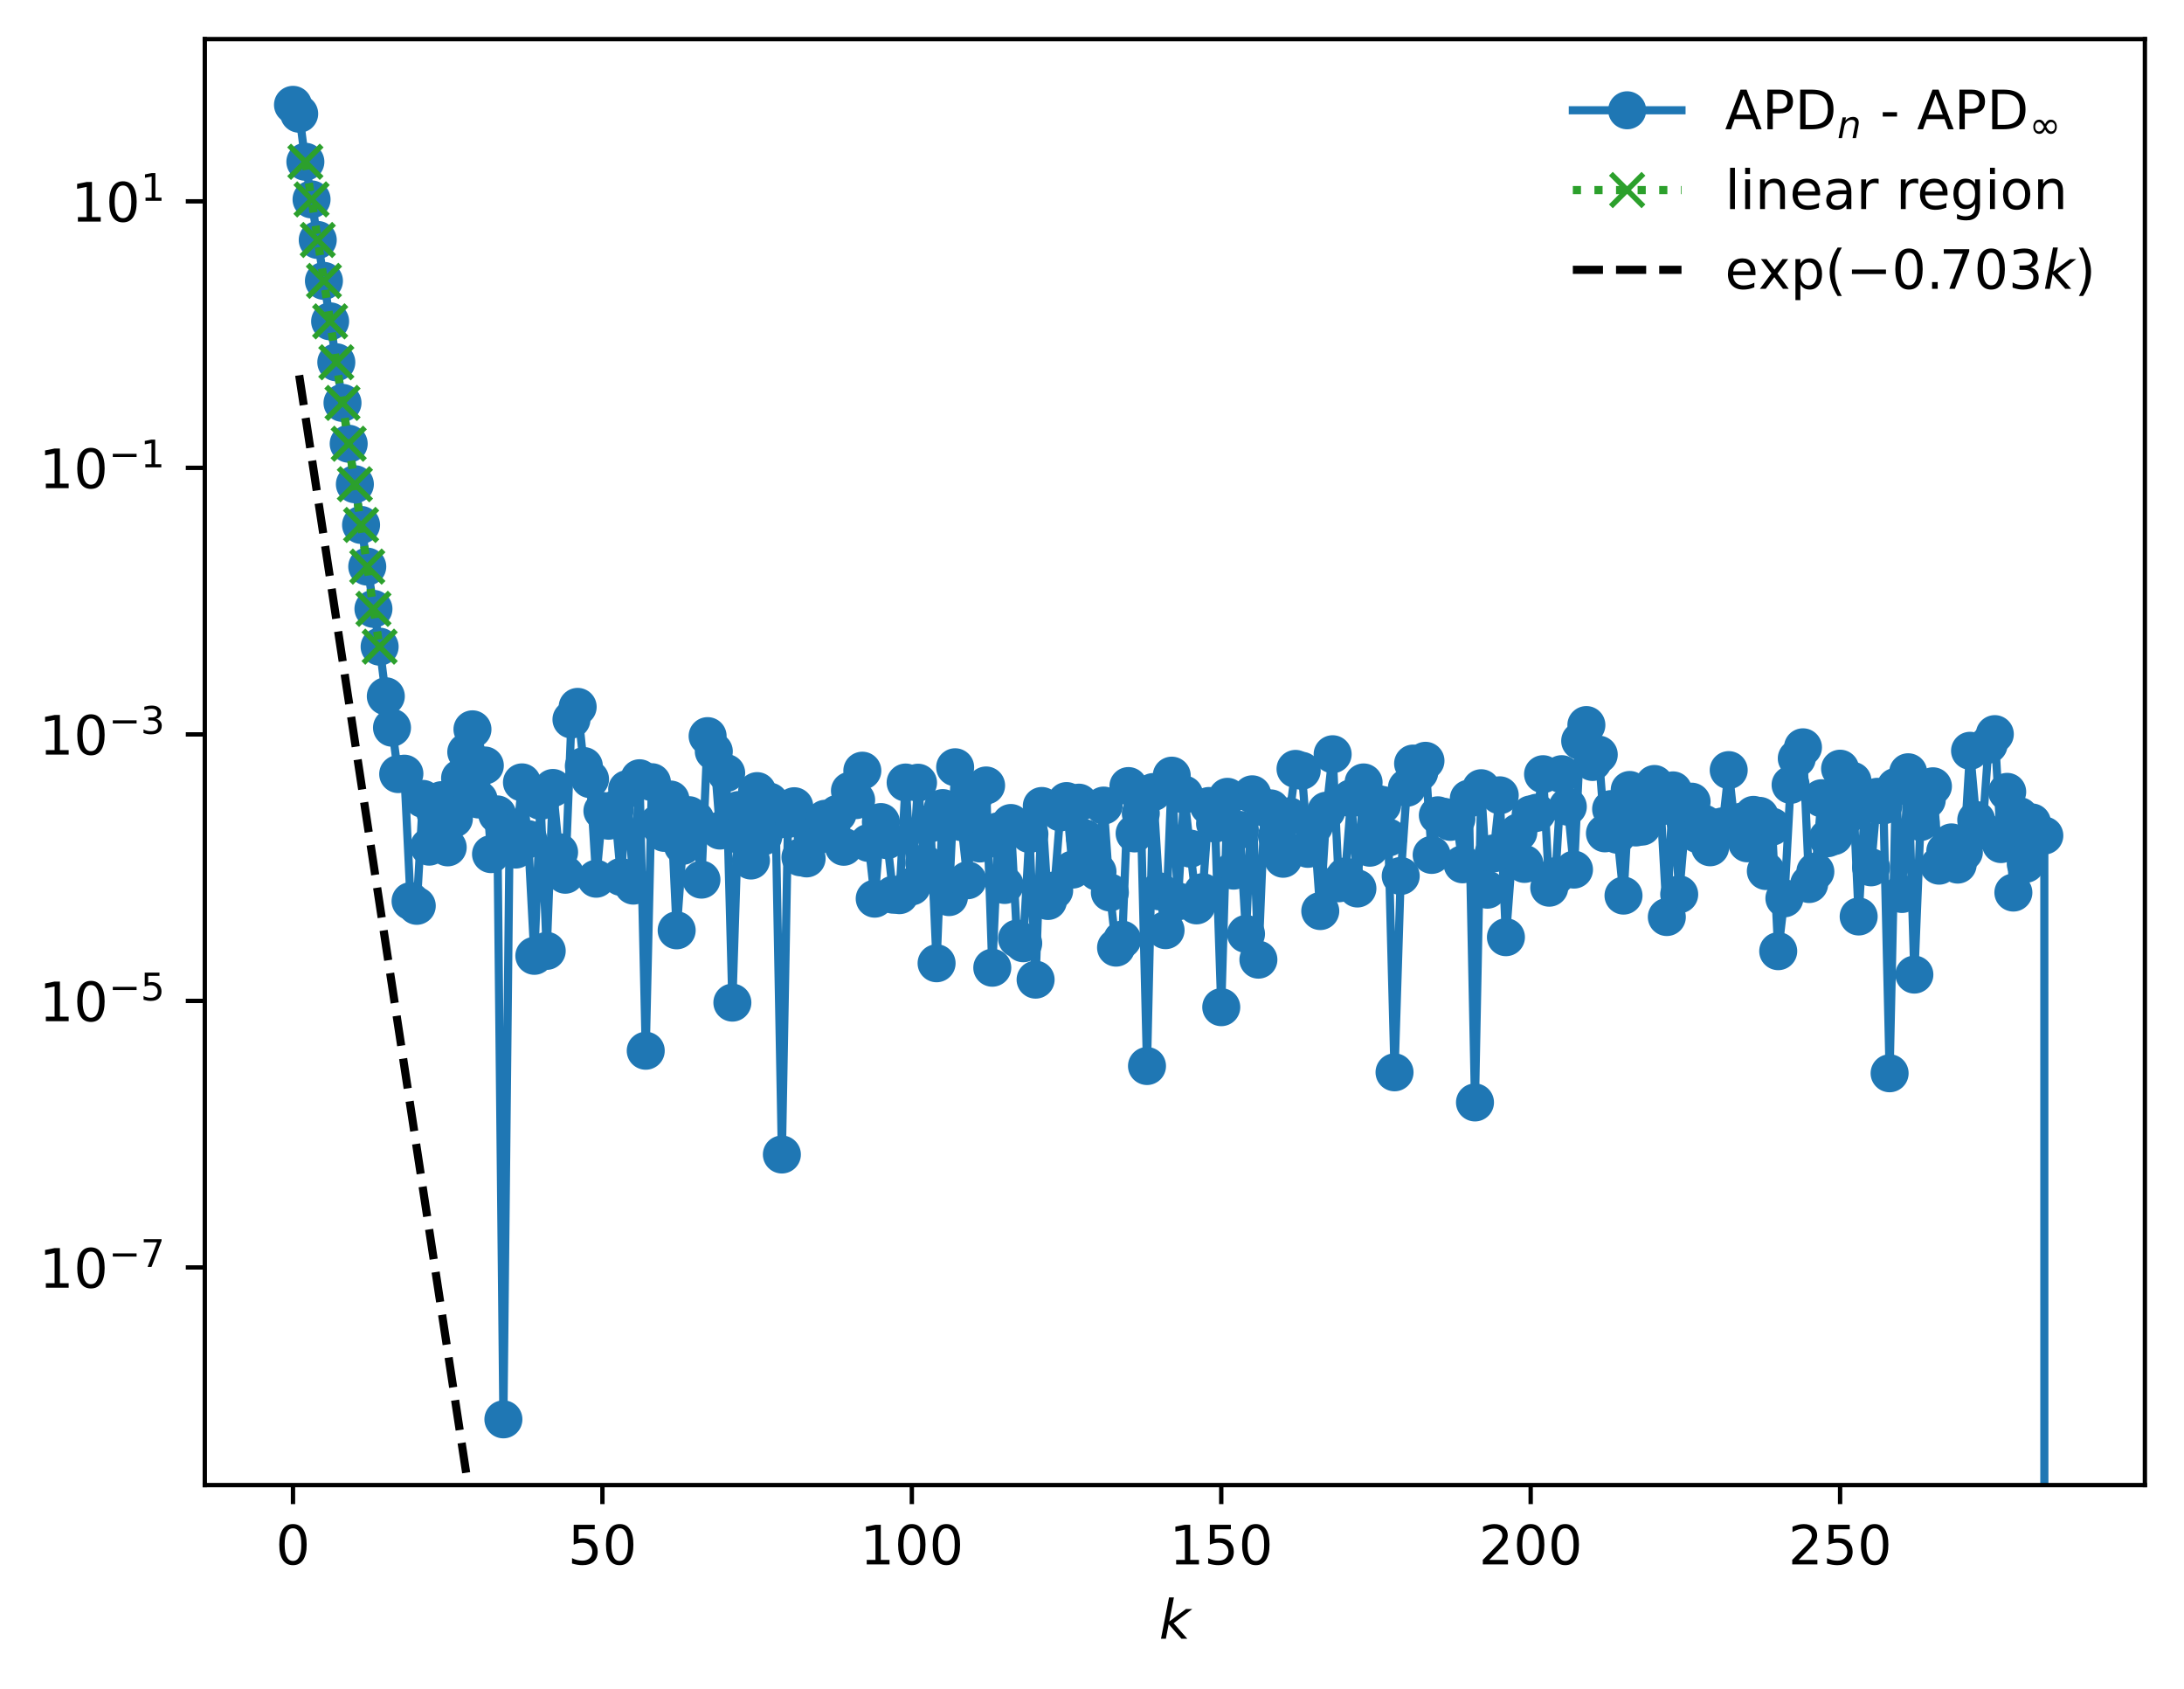 <?xml version="1.0" encoding="utf-8" standalone="no"?>
<!DOCTYPE svg PUBLIC "-//W3C//DTD SVG 1.1//EN"
  "http://www.w3.org/Graphics/SVG/1.1/DTD/svg11.dtd">
<!-- Created with matplotlib (https://matplotlib.org/) -->
<svg height="310.868pt" version="1.1" viewBox="0 0 402.02 310.868" width="402.02pt" xmlns="http://www.w3.org/2000/svg" xmlns:xlink="http://www.w3.org/1999/xlink">
 <defs>
  <style type="text/css">
*{stroke-linecap:butt;stroke-linejoin:round;}
  </style>
 </defs>
 <g id="figure_1">
  <g id="patch_1">
   <path d="M 0 310.868 
L 402.02 310.868 
L 402.02 0 
L 0 0 
z
" style="fill:#ffffff;"/>
  </g>
  <g id="axes_1">
   <g id="patch_2">
    <path d="M 37.7 273.312 
L 394.82 273.312 
L 394.82 7.2 
L 37.7 7.2 
z
" style="fill:#ffffff;"/>
   </g>
   <g id="matplotlib.axis_1">
    <g id="xtick_1">
     <g id="line2d_1">
      <defs>
       <path d="M 0 0 
L 0 3.5 
" id="m1283dcc4f9" style="stroke:#000000;stroke-width:0.8;"/>
      </defs>
      <g>
       <use style="stroke:#000000;stroke-width:0.8;" x="53.933" xlink:href="#m1283dcc4f9" y="273.312"/>
      </g>
     </g>
     <g id="text_1">
      <!-- 0 -->
      <defs>
       <path d="M 31.781 66.406 
Q 24.172 66.406 20.328 58.906 
Q 16.5 51.422 16.5 36.375 
Q 16.5 21.391 20.328 13.891 
Q 24.172 6.391 31.781 6.391 
Q 39.453 6.391 43.281 13.891 
Q 47.125 21.391 47.125 36.375 
Q 47.125 51.422 43.281 58.906 
Q 39.453 66.406 31.781 66.406 
z
M 31.781 74.219 
Q 44.047 74.219 50.516 64.516 
Q 56.984 54.828 56.984 36.375 
Q 56.984 17.969 50.516 8.266 
Q 44.047 -1.422 31.781 -1.422 
Q 19.531 -1.422 13.062 8.266 
Q 6.594 17.969 6.594 36.375 
Q 6.594 54.828 13.062 64.516 
Q 19.531 74.219 31.781 74.219 
z
" id="DejaVuSans-48"/>
      </defs>
      <g transform="translate(50.751 287.91)scale(0.1 -0.1)">
       <use xlink:href="#DejaVuSans-48"/>
      </g>
     </g>
    </g>
    <g id="xtick_2">
     <g id="line2d_2">
      <g>
       <use style="stroke:#000000;stroke-width:0.8;" x="110.89" xlink:href="#m1283dcc4f9" y="273.312"/>
      </g>
     </g>
     <g id="text_2">
      <!-- 50 -->
      <defs>
       <path d="M 10.797 72.906 
L 49.516 72.906 
L 49.516 64.594 
L 19.828 64.594 
L 19.828 46.734 
Q 21.969 47.469 24.109 47.828 
Q 26.266 48.188 28.422 48.188 
Q 40.625 48.188 47.75 41.5 
Q 54.891 34.812 54.891 23.391 
Q 54.891 11.625 47.562 5.094 
Q 40.234 -1.422 26.906 -1.422 
Q 22.312 -1.422 17.547 -0.641 
Q 12.797 0.141 7.719 1.703 
L 7.719 11.625 
Q 12.109 9.234 16.797 8.062 
Q 21.484 6.891 26.703 6.891 
Q 35.156 6.891 40.078 11.328 
Q 45.016 15.766 45.016 23.391 
Q 45.016 31 40.078 35.438 
Q 35.156 39.891 26.703 39.891 
Q 22.75 39.891 18.812 39.016 
Q 14.891 38.141 10.797 36.281 
z
" id="DejaVuSans-53"/>
      </defs>
      <g transform="translate(104.527 287.91)scale(0.1 -0.1)">
       <use xlink:href="#DejaVuSans-53"/>
       <use x="63.623" xlink:href="#DejaVuSans-48"/>
      </g>
     </g>
    </g>
    <g id="xtick_3">
     <g id="line2d_3">
      <g>
       <use style="stroke:#000000;stroke-width:0.8;" x="167.847" xlink:href="#m1283dcc4f9" y="273.312"/>
      </g>
     </g>
     <g id="text_3">
      <!-- 100 -->
      <defs>
       <path d="M 12.406 8.297 
L 28.516 8.297 
L 28.516 63.922 
L 10.984 60.406 
L 10.984 69.391 
L 28.422 72.906 
L 38.281 72.906 
L 38.281 8.297 
L 54.391 8.297 
L 54.391 0 
L 12.406 0 
z
" id="DejaVuSans-49"/>
      </defs>
      <g transform="translate(158.303 287.91)scale(0.1 -0.1)">
       <use xlink:href="#DejaVuSans-49"/>
       <use x="63.623" xlink:href="#DejaVuSans-48"/>
       <use x="127.246" xlink:href="#DejaVuSans-48"/>
      </g>
     </g>
    </g>
    <g id="xtick_4">
     <g id="line2d_4">
      <g>
       <use style="stroke:#000000;stroke-width:0.8;" x="224.804" xlink:href="#m1283dcc4f9" y="273.312"/>
      </g>
     </g>
     <g id="text_4">
      <!-- 150 -->
      <g transform="translate(215.26 287.91)scale(0.1 -0.1)">
       <use xlink:href="#DejaVuSans-49"/>
       <use x="63.623" xlink:href="#DejaVuSans-53"/>
       <use x="127.246" xlink:href="#DejaVuSans-48"/>
      </g>
     </g>
    </g>
    <g id="xtick_5">
     <g id="line2d_5">
      <g>
       <use style="stroke:#000000;stroke-width:0.8;" x="281.76" xlink:href="#m1283dcc4f9" y="273.312"/>
      </g>
     </g>
     <g id="text_5">
      <!-- 200 -->
      <defs>
       <path d="M 19.188 8.297 
L 53.609 8.297 
L 53.609 0 
L 7.328 0 
L 7.328 8.297 
Q 12.938 14.109 22.625 23.891 
Q 32.328 33.688 34.812 36.531 
Q 39.547 41.844 41.422 45.531 
Q 43.312 49.219 43.312 52.781 
Q 43.312 58.594 39.234 62.25 
Q 35.156 65.922 28.609 65.922 
Q 23.969 65.922 18.812 64.312 
Q 13.672 62.703 7.812 59.422 
L 7.812 69.391 
Q 13.766 71.781 18.938 73 
Q 24.125 74.219 28.422 74.219 
Q 39.75 74.219 46.484 68.547 
Q 53.219 62.891 53.219 53.422 
Q 53.219 48.922 51.531 44.891 
Q 49.859 40.875 45.406 35.406 
Q 44.188 33.984 37.641 27.219 
Q 31.109 20.453 19.188 8.297 
z
" id="DejaVuSans-50"/>
      </defs>
      <g transform="translate(272.217 287.91)scale(0.1 -0.1)">
       <use xlink:href="#DejaVuSans-50"/>
       <use x="63.623" xlink:href="#DejaVuSans-48"/>
       <use x="127.246" xlink:href="#DejaVuSans-48"/>
      </g>
     </g>
    </g>
    <g id="xtick_6">
     <g id="line2d_6">
      <g>
       <use style="stroke:#000000;stroke-width:0.8;" x="338.717" xlink:href="#m1283dcc4f9" y="273.312"/>
      </g>
     </g>
     <g id="text_6">
      <!-- 250 -->
      <g transform="translate(329.174 287.91)scale(0.1 -0.1)">
       <use xlink:href="#DejaVuSans-50"/>
       <use x="63.623" xlink:href="#DejaVuSans-53"/>
       <use x="127.246" xlink:href="#DejaVuSans-48"/>
      </g>
     </g>
    </g>
    <g id="text_7">
     <!-- $ k $ -->
     <defs>
      <path d="M 18.312 75.984 
L 27.297 75.984 
L 18.703 31.688 
L 49.516 54.688 
L 61.188 54.688 
L 26.812 28.516 
L 51.906 0 
L 41.016 0 
L 17.672 26.703 
L 12.5 0 
L 3.516 0 
z
" id="DejaVuSans-Oblique-107"/>
     </defs>
     <g transform="translate(213.36 301.589)scale(0.1 -0.1)">
      <use transform="translate(0 0.016)" xlink:href="#DejaVuSans-Oblique-107"/>
     </g>
    </g>
   </g>
   <g id="matplotlib.axis_2">
    <g id="ytick_1">
     <g id="line2d_7">
      <defs>
       <path d="M 0 0 
L -3.5 0 
" id="m097392af34" style="stroke:#000000;stroke-width:0.8;"/>
      </defs>
      <g>
       <use style="stroke:#000000;stroke-width:0.8;" x="37.7" xlink:href="#m097392af34" y="233.258"/>
      </g>
     </g>
     <g id="text_8">
      <!-- $\mathdefault{10^{-7}}$ -->
      <defs>
       <path d="M 10.594 35.5 
L 73.188 35.5 
L 73.188 27.203 
L 10.594 27.203 
z
" id="DejaVuSans-8722"/>
       <path d="M 8.203 72.906 
L 55.078 72.906 
L 55.078 68.703 
L 28.609 0 
L 18.312 0 
L 43.219 64.594 
L 8.203 64.594 
z
" id="DejaVuSans-55"/>
      </defs>
      <g transform="translate(7.2 237.057)scale(0.1 -0.1)">
       <use transform="translate(0 0.684)" xlink:href="#DejaVuSans-49"/>
       <use transform="translate(63.623 0.684)" xlink:href="#DejaVuSans-48"/>
       <use transform="translate(128.203 38.966)scale(0.7)" xlink:href="#DejaVuSans-8722"/>
       <use transform="translate(186.855 38.966)scale(0.7)" xlink:href="#DejaVuSans-55"/>
      </g>
     </g>
    </g>
    <g id="ytick_2">
     <g id="line2d_8">
      <g>
       <use style="stroke:#000000;stroke-width:0.8;" x="37.7" xlink:href="#m097392af34" y="184.207"/>
      </g>
     </g>
     <g id="text_9">
      <!-- $\mathdefault{10^{-5}}$ -->
      <g transform="translate(7.2 188.006)scale(0.1 -0.1)">
       <use transform="translate(0 0.684)" xlink:href="#DejaVuSans-49"/>
       <use transform="translate(63.623 0.684)" xlink:href="#DejaVuSans-48"/>
       <use transform="translate(128.203 38.966)scale(0.7)" xlink:href="#DejaVuSans-8722"/>
       <use transform="translate(186.855 38.966)scale(0.7)" xlink:href="#DejaVuSans-53"/>
      </g>
     </g>
    </g>
    <g id="ytick_3">
     <g id="line2d_9">
      <g>
       <use style="stroke:#000000;stroke-width:0.8;" x="37.7" xlink:href="#m097392af34" y="135.156"/>
      </g>
     </g>
     <g id="text_10">
      <!-- $\mathdefault{10^{-3}}$ -->
      <defs>
       <path d="M 40.578 39.312 
Q 47.656 37.797 51.625 33 
Q 55.609 28.219 55.609 21.188 
Q 55.609 10.406 48.188 4.484 
Q 40.766 -1.422 27.094 -1.422 
Q 22.516 -1.422 17.656 -0.516 
Q 12.797 0.391 7.625 2.203 
L 7.625 11.719 
Q 11.719 9.328 16.594 8.109 
Q 21.484 6.891 26.812 6.891 
Q 36.078 6.891 40.938 10.547 
Q 45.797 14.203 45.797 21.188 
Q 45.797 27.641 41.281 31.266 
Q 36.766 34.906 28.719 34.906 
L 20.219 34.906 
L 20.219 43.016 
L 29.109 43.016 
Q 36.375 43.016 40.234 45.922 
Q 44.094 48.828 44.094 54.297 
Q 44.094 59.906 40.109 62.906 
Q 36.141 65.922 28.719 65.922 
Q 24.656 65.922 20.016 65.031 
Q 15.375 64.156 9.812 62.312 
L 9.812 71.094 
Q 15.438 72.656 20.344 73.438 
Q 25.25 74.219 29.594 74.219 
Q 40.828 74.219 47.359 69.109 
Q 53.906 64.016 53.906 55.328 
Q 53.906 49.266 50.438 45.094 
Q 46.969 40.922 40.578 39.312 
z
" id="DejaVuSans-51"/>
      </defs>
      <g transform="translate(7.2 138.955)scale(0.1 -0.1)">
       <use transform="translate(0 0.766)" xlink:href="#DejaVuSans-49"/>
       <use transform="translate(63.623 0.766)" xlink:href="#DejaVuSans-48"/>
       <use transform="translate(128.203 39.047)scale(0.7)" xlink:href="#DejaVuSans-8722"/>
       <use transform="translate(186.855 39.047)scale(0.7)" xlink:href="#DejaVuSans-51"/>
      </g>
     </g>
    </g>
    <g id="ytick_4">
     <g id="line2d_10">
      <g>
       <use style="stroke:#000000;stroke-width:0.8;" x="37.7" xlink:href="#m097392af34" y="86.105"/>
      </g>
     </g>
     <g id="text_11">
      <!-- $\mathdefault{10^{-1}}$ -->
      <g transform="translate(7.2 89.905)scale(0.1 -0.1)">
       <use transform="translate(0 0.684)" xlink:href="#DejaVuSans-49"/>
       <use transform="translate(63.623 0.684)" xlink:href="#DejaVuSans-48"/>
       <use transform="translate(128.203 38.966)scale(0.7)" xlink:href="#DejaVuSans-8722"/>
       <use transform="translate(186.855 38.966)scale(0.7)" xlink:href="#DejaVuSans-49"/>
      </g>
     </g>
    </g>
    <g id="ytick_5">
     <g id="line2d_11">
      <g>
       <use style="stroke:#000000;stroke-width:0.8;" x="37.7" xlink:href="#m097392af34" y="37.054"/>
      </g>
     </g>
     <g id="text_12">
      <!-- $\mathdefault{10^{1}}$ -->
      <g transform="translate(13.1 40.854)scale(0.1 -0.1)">
       <use transform="translate(0 0.684)" xlink:href="#DejaVuSans-49"/>
       <use transform="translate(63.623 0.684)" xlink:href="#DejaVuSans-48"/>
       <use transform="translate(128.203 38.966)scale(0.7)" xlink:href="#DejaVuSans-49"/>
      </g>
     </g>
    </g>
   </g>
   <g id="line2d_12">
    <path clip-path="url(#p637edfa885)" d="M 53.933 19.296 
L 55.072 20.935 
L 56.211 29.774 
L 58.489 44.165 
L 69.881 119.013 
L 71.02 128.142 
L 72.159 133.925 
L 73.298 142.462 
L 74.437 142.388 
L 75.576 165.845 
L 76.716 166.708 
L 77.855 147.03 
L 78.994 155.817 
L 80.133 149.551 
L 81.272 147.259 
L 82.411 155.948 
L 83.55 150.659 
L 84.689 143.218 
L 85.829 138.403 
L 86.968 134.225 
L 88.107 147.136 
L 89.246 140.882 
L 90.385 157.191 
L 91.524 149.882 
L 92.663 261.216 
L 93.803 153.364 
L 94.942 156.351 
L 96.081 143.987 
L 97.22 154.433 
L 98.359 175.909 
L 99.498 147.396 
L 100.637 174.999 
L 101.777 145.015 
L 102.916 156.848 
L 104.055 160.986 
L 105.194 132.414 
L 106.333 130.094 
L 107.472 140.982 
L 108.611 143.391 
L 109.751 161.718 
L 110.89 149.242 
L 112.029 151.045 
L 113.168 148.979 
L 114.307 161.385 
L 115.446 145.232 
L 116.585 162.988 
L 117.724 143.229 
L 118.864 193.377 
L 120.003 143.956 
L 121.142 151.565 
L 122.281 153.279 
L 123.42 147.142 
L 124.559 171.218 
L 125.698 155.662 
L 126.838 150.025 
L 127.977 150.795 
L 129.116 161.886 
L 130.255 135.475 
L 131.394 138.284 
L 132.533 152.855 
L 133.672 142.27 
L 134.812 184.522 
L 135.951 149.078 
L 137.09 154.237 
L 138.229 158.369 
L 139.368 145.594 
L 140.507 153.92 
L 141.646 147.528 
L 142.786 151.016 
L 143.925 212.473 
L 145.064 150.72 
L 146.203 148.378 
L 147.342 157.78 
L 148.481 157.981 
L 149.62 154.312 
L 150.76 153.372 
L 151.899 150.685 
L 153.038 153.04 
L 154.177 149.771 
L 155.316 155.839 
L 156.455 145.53 
L 157.594 147.243 
L 158.733 141.838 
L 159.873 155.133 
L 161.012 165.389 
L 162.151 151.29 
L 163.29 154.628 
L 164.429 164.66 
L 165.568 164.745 
L 166.707 144.016 
L 167.847 163.128 
L 168.986 144.052 
L 170.125 158.887 
L 171.264 151.538 
L 172.403 177.278 
L 173.542 148.718 
L 174.681 165.103 
L 175.821 141.206 
L 178.099 162.004 
L 179.238 146.597 
L 180.377 155.231 
L 181.516 144.558 
L 182.655 178.1 
L 183.795 152.977 
L 184.934 162.869 
L 186.073 151.465 
L 187.212 172.736 
L 188.351 173.592 
L 189.49 153.494 
L 190.629 180.292 
L 191.769 148.334 
L 192.908 165.815 
L 194.047 163.893 
L 195.186 149.511 
L 196.325 147.426 
L 197.464 160.034 
L 198.603 147.722 
L 199.742 154.28 
L 200.882 155.969 
L 202.021 160.444 
L 203.16 148.258 
L 204.299 164.25 
L 205.438 174.4 
L 206.577 172.926 
L 207.716 144.666 
L 208.856 153.384 
L 209.995 149.683 
L 211.134 196.191 
L 212.273 145.773 
L 213.412 164.046 
L 214.551 171.187 
L 215.69 142.752 
L 216.83 165.886 
L 217.969 146.221 
L 220.247 166.625 
L 221.386 164.191 
L 222.525 148.337 
L 223.664 151.575 
L 224.804 185.361 
L 225.943 146.647 
L 227.082 160.23 
L 228.221 152.733 
L 229.36 171.881 
L 230.499 146.185 
L 231.638 176.614 
L 232.778 148.642 
L 233.917 148.775 
L 235.056 153.841 
L 236.195 158.045 
L 237.334 150.232 
L 238.473 141.507 
L 239.612 141.852 
L 240.751 156.219 
L 241.891 151.986 
L 243.03 167.671 
L 244.169 149.195 
L 245.308 138.809 
L 246.447 162.557 
L 247.586 161.313 
L 248.725 146.91 
L 249.865 163.518 
L 251.004 144 
L 252.143 156.011 
L 253.282 147.859 
L 254.421 148.14 
L 255.56 154.138 
L 256.699 197.348 
L 257.839 161.214 
L 258.978 144.977 
L 260.117 140.528 
L 261.256 142.139 
L 262.395 140.018 
L 263.534 157.337 
L 264.673 150.049 
L 265.813 150.326 
L 266.952 151.252 
L 268.091 150.707 
L 269.23 159.068 
L 270.369 146.989 
L 271.508 202.891 
L 272.647 145.064 
L 273.787 163.739 
L 274.926 157.06 
L 276.065 146.369 
L 277.204 172.482 
L 278.343 157.404 
L 279.482 153.197 
L 280.621 158.994 
L 281.76 149.88 
L 282.9 149.574 
L 284.039 142.484 
L 285.178 163.373 
L 286.317 161.26 
L 287.456 142.479 
L 288.595 148.461 
L 289.734 160.038 
L 290.874 136.362 
L 292.013 133.441 
L 293.152 140.232 
L 294.291 138.88 
L 295.43 153.366 
L 296.569 148.907 
L 297.708 153.627 
L 298.848 164.826 
L 299.987 145.387 
L 301.126 152.285 
L 302.265 152.125 
L 303.404 146.34 
L 304.543 144.285 
L 305.682 148.447 
L 306.822 168.772 
L 307.961 145.462 
L 309.1 164.595 
L 310.239 151.147 
L 311.378 147.536 
L 312.517 153.511 
L 313.656 151.592 
L 314.796 155.933 
L 315.935 152.327 
L 317.074 152.087 
L 318.213 141.732 
L 319.352 152.295 
L 320.491 151.24 
L 321.63 155.2 
L 322.769 149.969 
L 323.909 150.153 
L 325.048 160.303 
L 326.187 152.135 
L 327.326 175.054 
L 328.465 165.326 
L 329.604 144.446 
L 330.743 139.573 
L 331.883 137.534 
L 333.022 162.697 
L 334.161 160.414 
L 335.3 146.91 
L 336.439 154.262 
L 337.578 153.878 
L 338.717 141.47 
L 339.857 150.128 
L 340.996 143.697 
L 342.135 168.669 
L 343.274 148.102 
L 344.413 159.624 
L 345.552 146.648 
L 346.691 148.218 
L 347.831 197.524 
L 348.97 144.811 
L 350.109 164.528 
L 351.248 142.126 
L 352.387 179.363 
L 353.526 151.29 
L 354.665 147.224 
L 355.804 144.708 
L 356.944 159.316 
L 358.083 156.631 
L 359.222 155.035 
L 360.361 159.12 
L 361.5 156.832 
L 362.639 138.175 
L 363.778 150.921 
L 364.918 152.832 
L 366.057 137.035 
L 367.196 135.109 
L 368.335 155.344 
L 369.474 145.735 
L 370.613 164.265 
L 371.752 150.203 
L 372.892 158.974 
L 374.031 151.361 
L 375.17 154.057 
L 376.309 153.774 
L 376.316 311.868 
L 376.316 311.868 
" style="fill:none;stroke:#1f77b4;stroke-linecap:square;stroke-width:1.5;"/>
    <defs>
     <path d="M 0 3 
C 0.796 3 1.559 2.684 2.121 2.121 
C 2.684 1.559 3 0.796 3 0 
C 3 -0.796 2.684 -1.559 2.121 -2.121 
C 1.559 -2.684 0.796 -3 0 -3 
C -0.796 -3 -1.559 -2.684 -2.121 -2.121 
C -2.684 -1.559 -3 -0.796 -3 0 
C -3 0.796 -2.684 1.559 -2.121 2.121 
C -1.559 2.684 -0.796 3 0 3 
z
" id="m87cdfc9dff" style="stroke:#1f77b4;"/>
    </defs>
    <g clip-path="url(#p637edfa885)">
     <use style="fill:#1f77b4;stroke:#1f77b4;" x="53.933" xlink:href="#m87cdfc9dff" y="19.296"/>
     <use style="fill:#1f77b4;stroke:#1f77b4;" x="55.072" xlink:href="#m87cdfc9dff" y="20.935"/>
     <use style="fill:#1f77b4;stroke:#1f77b4;" x="56.211" xlink:href="#m87cdfc9dff" y="29.774"/>
     <use style="fill:#1f77b4;stroke:#1f77b4;" x="57.35" xlink:href="#m87cdfc9dff" y="36.699"/>
     <use style="fill:#1f77b4;stroke:#1f77b4;" x="58.489" xlink:href="#m87cdfc9dff" y="44.165"/>
     <use style="fill:#1f77b4;stroke:#1f77b4;" x="59.628" xlink:href="#m87cdfc9dff" y="51.695"/>
     <use style="fill:#1f77b4;stroke:#1f77b4;" x="60.768" xlink:href="#m87cdfc9dff" y="59.142"/>
     <use style="fill:#1f77b4;stroke:#1f77b4;" x="61.907" xlink:href="#m87cdfc9dff" y="66.673"/>
     <use style="fill:#1f77b4;stroke:#1f77b4;" x="63.046" xlink:href="#m87cdfc9dff" y="74.15"/>
     <use style="fill:#1f77b4;stroke:#1f77b4;" x="64.185" xlink:href="#m87cdfc9dff" y="81.666"/>
     <use style="fill:#1f77b4;stroke:#1f77b4;" x="65.324" xlink:href="#m87cdfc9dff" y="89.116"/>
     <use style="fill:#1f77b4;stroke:#1f77b4;" x="66.463" xlink:href="#m87cdfc9dff" y="96.611"/>
     <use style="fill:#1f77b4;stroke:#1f77b4;" x="67.602" xlink:href="#m87cdfc9dff" y="104.278"/>
     <use style="fill:#1f77b4;stroke:#1f77b4;" x="68.742" xlink:href="#m87cdfc9dff" y="112.054"/>
     <use style="fill:#1f77b4;stroke:#1f77b4;" x="69.881" xlink:href="#m87cdfc9dff" y="119.013"/>
     <use style="fill:#1f77b4;stroke:#1f77b4;" x="71.02" xlink:href="#m87cdfc9dff" y="128.142"/>
     <use style="fill:#1f77b4;stroke:#1f77b4;" x="72.159" xlink:href="#m87cdfc9dff" y="133.925"/>
     <use style="fill:#1f77b4;stroke:#1f77b4;" x="73.298" xlink:href="#m87cdfc9dff" y="142.462"/>
     <use style="fill:#1f77b4;stroke:#1f77b4;" x="74.437" xlink:href="#m87cdfc9dff" y="142.388"/>
     <use style="fill:#1f77b4;stroke:#1f77b4;" x="75.576" xlink:href="#m87cdfc9dff" y="165.845"/>
     <use style="fill:#1f77b4;stroke:#1f77b4;" x="76.716" xlink:href="#m87cdfc9dff" y="166.708"/>
     <use style="fill:#1f77b4;stroke:#1f77b4;" x="77.855" xlink:href="#m87cdfc9dff" y="147.03"/>
     <use style="fill:#1f77b4;stroke:#1f77b4;" x="78.994" xlink:href="#m87cdfc9dff" y="155.817"/>
     <use style="fill:#1f77b4;stroke:#1f77b4;" x="80.133" xlink:href="#m87cdfc9dff" y="149.551"/>
     <use style="fill:#1f77b4;stroke:#1f77b4;" x="81.272" xlink:href="#m87cdfc9dff" y="147.259"/>
     <use style="fill:#1f77b4;stroke:#1f77b4;" x="82.411" xlink:href="#m87cdfc9dff" y="155.948"/>
     <use style="fill:#1f77b4;stroke:#1f77b4;" x="83.55" xlink:href="#m87cdfc9dff" y="150.659"/>
     <use style="fill:#1f77b4;stroke:#1f77b4;" x="84.689" xlink:href="#m87cdfc9dff" y="143.218"/>
     <use style="fill:#1f77b4;stroke:#1f77b4;" x="85.829" xlink:href="#m87cdfc9dff" y="138.403"/>
     <use style="fill:#1f77b4;stroke:#1f77b4;" x="86.968" xlink:href="#m87cdfc9dff" y="134.225"/>
     <use style="fill:#1f77b4;stroke:#1f77b4;" x="88.107" xlink:href="#m87cdfc9dff" y="147.136"/>
     <use style="fill:#1f77b4;stroke:#1f77b4;" x="89.246" xlink:href="#m87cdfc9dff" y="140.882"/>
     <use style="fill:#1f77b4;stroke:#1f77b4;" x="90.385" xlink:href="#m87cdfc9dff" y="157.191"/>
     <use style="fill:#1f77b4;stroke:#1f77b4;" x="91.524" xlink:href="#m87cdfc9dff" y="149.882"/>
     <use style="fill:#1f77b4;stroke:#1f77b4;" x="92.663" xlink:href="#m87cdfc9dff" y="261.216"/>
     <use style="fill:#1f77b4;stroke:#1f77b4;" x="93.803" xlink:href="#m87cdfc9dff" y="153.364"/>
     <use style="fill:#1f77b4;stroke:#1f77b4;" x="94.942" xlink:href="#m87cdfc9dff" y="156.351"/>
     <use style="fill:#1f77b4;stroke:#1f77b4;" x="96.081" xlink:href="#m87cdfc9dff" y="143.987"/>
     <use style="fill:#1f77b4;stroke:#1f77b4;" x="97.22" xlink:href="#m87cdfc9dff" y="154.433"/>
     <use style="fill:#1f77b4;stroke:#1f77b4;" x="98.359" xlink:href="#m87cdfc9dff" y="175.909"/>
     <use style="fill:#1f77b4;stroke:#1f77b4;" x="99.498" xlink:href="#m87cdfc9dff" y="147.396"/>
     <use style="fill:#1f77b4;stroke:#1f77b4;" x="100.637" xlink:href="#m87cdfc9dff" y="174.999"/>
     <use style="fill:#1f77b4;stroke:#1f77b4;" x="101.777" xlink:href="#m87cdfc9dff" y="145.015"/>
     <use style="fill:#1f77b4;stroke:#1f77b4;" x="102.916" xlink:href="#m87cdfc9dff" y="156.848"/>
     <use style="fill:#1f77b4;stroke:#1f77b4;" x="104.055" xlink:href="#m87cdfc9dff" y="160.986"/>
     <use style="fill:#1f77b4;stroke:#1f77b4;" x="105.194" xlink:href="#m87cdfc9dff" y="132.414"/>
     <use style="fill:#1f77b4;stroke:#1f77b4;" x="106.333" xlink:href="#m87cdfc9dff" y="130.094"/>
     <use style="fill:#1f77b4;stroke:#1f77b4;" x="107.472" xlink:href="#m87cdfc9dff" y="140.982"/>
     <use style="fill:#1f77b4;stroke:#1f77b4;" x="108.611" xlink:href="#m87cdfc9dff" y="143.391"/>
     <use style="fill:#1f77b4;stroke:#1f77b4;" x="109.751" xlink:href="#m87cdfc9dff" y="161.718"/>
     <use style="fill:#1f77b4;stroke:#1f77b4;" x="110.89" xlink:href="#m87cdfc9dff" y="149.242"/>
     <use style="fill:#1f77b4;stroke:#1f77b4;" x="112.029" xlink:href="#m87cdfc9dff" y="151.045"/>
     <use style="fill:#1f77b4;stroke:#1f77b4;" x="113.168" xlink:href="#m87cdfc9dff" y="148.979"/>
     <use style="fill:#1f77b4;stroke:#1f77b4;" x="114.307" xlink:href="#m87cdfc9dff" y="161.385"/>
     <use style="fill:#1f77b4;stroke:#1f77b4;" x="115.446" xlink:href="#m87cdfc9dff" y="145.232"/>
     <use style="fill:#1f77b4;stroke:#1f77b4;" x="116.585" xlink:href="#m87cdfc9dff" y="162.988"/>
     <use style="fill:#1f77b4;stroke:#1f77b4;" x="117.724" xlink:href="#m87cdfc9dff" y="143.229"/>
     <use style="fill:#1f77b4;stroke:#1f77b4;" x="118.864" xlink:href="#m87cdfc9dff" y="193.377"/>
     <use style="fill:#1f77b4;stroke:#1f77b4;" x="120.003" xlink:href="#m87cdfc9dff" y="143.956"/>
     <use style="fill:#1f77b4;stroke:#1f77b4;" x="121.142" xlink:href="#m87cdfc9dff" y="151.565"/>
     <use style="fill:#1f77b4;stroke:#1f77b4;" x="122.281" xlink:href="#m87cdfc9dff" y="153.279"/>
     <use style="fill:#1f77b4;stroke:#1f77b4;" x="123.42" xlink:href="#m87cdfc9dff" y="147.142"/>
     <use style="fill:#1f77b4;stroke:#1f77b4;" x="124.559" xlink:href="#m87cdfc9dff" y="171.218"/>
     <use style="fill:#1f77b4;stroke:#1f77b4;" x="125.698" xlink:href="#m87cdfc9dff" y="155.662"/>
     <use style="fill:#1f77b4;stroke:#1f77b4;" x="126.838" xlink:href="#m87cdfc9dff" y="150.025"/>
     <use style="fill:#1f77b4;stroke:#1f77b4;" x="127.977" xlink:href="#m87cdfc9dff" y="150.795"/>
     <use style="fill:#1f77b4;stroke:#1f77b4;" x="129.116" xlink:href="#m87cdfc9dff" y="161.886"/>
     <use style="fill:#1f77b4;stroke:#1f77b4;" x="130.255" xlink:href="#m87cdfc9dff" y="135.475"/>
     <use style="fill:#1f77b4;stroke:#1f77b4;" x="131.394" xlink:href="#m87cdfc9dff" y="138.284"/>
     <use style="fill:#1f77b4;stroke:#1f77b4;" x="132.533" xlink:href="#m87cdfc9dff" y="152.855"/>
     <use style="fill:#1f77b4;stroke:#1f77b4;" x="133.672" xlink:href="#m87cdfc9dff" y="142.27"/>
     <use style="fill:#1f77b4;stroke:#1f77b4;" x="134.812" xlink:href="#m87cdfc9dff" y="184.522"/>
     <use style="fill:#1f77b4;stroke:#1f77b4;" x="135.951" xlink:href="#m87cdfc9dff" y="149.078"/>
     <use style="fill:#1f77b4;stroke:#1f77b4;" x="137.09" xlink:href="#m87cdfc9dff" y="154.237"/>
     <use style="fill:#1f77b4;stroke:#1f77b4;" x="138.229" xlink:href="#m87cdfc9dff" y="158.369"/>
     <use style="fill:#1f77b4;stroke:#1f77b4;" x="139.368" xlink:href="#m87cdfc9dff" y="145.594"/>
     <use style="fill:#1f77b4;stroke:#1f77b4;" x="140.507" xlink:href="#m87cdfc9dff" y="153.92"/>
     <use style="fill:#1f77b4;stroke:#1f77b4;" x="141.646" xlink:href="#m87cdfc9dff" y="147.528"/>
     <use style="fill:#1f77b4;stroke:#1f77b4;" x="142.786" xlink:href="#m87cdfc9dff" y="151.016"/>
     <use style="fill:#1f77b4;stroke:#1f77b4;" x="143.925" xlink:href="#m87cdfc9dff" y="212.473"/>
     <use style="fill:#1f77b4;stroke:#1f77b4;" x="145.064" xlink:href="#m87cdfc9dff" y="150.72"/>
     <use style="fill:#1f77b4;stroke:#1f77b4;" x="146.203" xlink:href="#m87cdfc9dff" y="148.378"/>
     <use style="fill:#1f77b4;stroke:#1f77b4;" x="147.342" xlink:href="#m87cdfc9dff" y="157.78"/>
     <use style="fill:#1f77b4;stroke:#1f77b4;" x="148.481" xlink:href="#m87cdfc9dff" y="157.981"/>
     <use style="fill:#1f77b4;stroke:#1f77b4;" x="149.62" xlink:href="#m87cdfc9dff" y="154.312"/>
     <use style="fill:#1f77b4;stroke:#1f77b4;" x="150.76" xlink:href="#m87cdfc9dff" y="153.372"/>
     <use style="fill:#1f77b4;stroke:#1f77b4;" x="151.899" xlink:href="#m87cdfc9dff" y="150.685"/>
     <use style="fill:#1f77b4;stroke:#1f77b4;" x="153.038" xlink:href="#m87cdfc9dff" y="153.04"/>
     <use style="fill:#1f77b4;stroke:#1f77b4;" x="154.177" xlink:href="#m87cdfc9dff" y="149.771"/>
     <use style="fill:#1f77b4;stroke:#1f77b4;" x="155.316" xlink:href="#m87cdfc9dff" y="155.839"/>
     <use style="fill:#1f77b4;stroke:#1f77b4;" x="156.455" xlink:href="#m87cdfc9dff" y="145.53"/>
     <use style="fill:#1f77b4;stroke:#1f77b4;" x="157.594" xlink:href="#m87cdfc9dff" y="147.243"/>
     <use style="fill:#1f77b4;stroke:#1f77b4;" x="158.733" xlink:href="#m87cdfc9dff" y="141.838"/>
     <use style="fill:#1f77b4;stroke:#1f77b4;" x="159.873" xlink:href="#m87cdfc9dff" y="155.133"/>
     <use style="fill:#1f77b4;stroke:#1f77b4;" x="161.012" xlink:href="#m87cdfc9dff" y="165.389"/>
     <use style="fill:#1f77b4;stroke:#1f77b4;" x="162.151" xlink:href="#m87cdfc9dff" y="151.29"/>
     <use style="fill:#1f77b4;stroke:#1f77b4;" x="163.29" xlink:href="#m87cdfc9dff" y="154.628"/>
     <use style="fill:#1f77b4;stroke:#1f77b4;" x="164.429" xlink:href="#m87cdfc9dff" y="164.66"/>
     <use style="fill:#1f77b4;stroke:#1f77b4;" x="165.568" xlink:href="#m87cdfc9dff" y="164.745"/>
     <use style="fill:#1f77b4;stroke:#1f77b4;" x="166.707" xlink:href="#m87cdfc9dff" y="144.016"/>
     <use style="fill:#1f77b4;stroke:#1f77b4;" x="167.847" xlink:href="#m87cdfc9dff" y="163.128"/>
     <use style="fill:#1f77b4;stroke:#1f77b4;" x="168.986" xlink:href="#m87cdfc9dff" y="144.052"/>
     <use style="fill:#1f77b4;stroke:#1f77b4;" x="170.125" xlink:href="#m87cdfc9dff" y="158.887"/>
     <use style="fill:#1f77b4;stroke:#1f77b4;" x="171.264" xlink:href="#m87cdfc9dff" y="151.538"/>
     <use style="fill:#1f77b4;stroke:#1f77b4;" x="172.403" xlink:href="#m87cdfc9dff" y="177.278"/>
     <use style="fill:#1f77b4;stroke:#1f77b4;" x="173.542" xlink:href="#m87cdfc9dff" y="148.718"/>
     <use style="fill:#1f77b4;stroke:#1f77b4;" x="174.681" xlink:href="#m87cdfc9dff" y="165.103"/>
     <use style="fill:#1f77b4;stroke:#1f77b4;" x="175.821" xlink:href="#m87cdfc9dff" y="141.206"/>
     <use style="fill:#1f77b4;stroke:#1f77b4;" x="176.96" xlink:href="#m87cdfc9dff" y="151.301"/>
     <use style="fill:#1f77b4;stroke:#1f77b4;" x="178.099" xlink:href="#m87cdfc9dff" y="162.004"/>
     <use style="fill:#1f77b4;stroke:#1f77b4;" x="179.238" xlink:href="#m87cdfc9dff" y="146.597"/>
     <use style="fill:#1f77b4;stroke:#1f77b4;" x="180.377" xlink:href="#m87cdfc9dff" y="155.231"/>
     <use style="fill:#1f77b4;stroke:#1f77b4;" x="181.516" xlink:href="#m87cdfc9dff" y="144.558"/>
     <use style="fill:#1f77b4;stroke:#1f77b4;" x="182.655" xlink:href="#m87cdfc9dff" y="178.1"/>
     <use style="fill:#1f77b4;stroke:#1f77b4;" x="183.795" xlink:href="#m87cdfc9dff" y="152.977"/>
     <use style="fill:#1f77b4;stroke:#1f77b4;" x="184.934" xlink:href="#m87cdfc9dff" y="162.869"/>
     <use style="fill:#1f77b4;stroke:#1f77b4;" x="186.073" xlink:href="#m87cdfc9dff" y="151.465"/>
     <use style="fill:#1f77b4;stroke:#1f77b4;" x="187.212" xlink:href="#m87cdfc9dff" y="172.736"/>
     <use style="fill:#1f77b4;stroke:#1f77b4;" x="188.351" xlink:href="#m87cdfc9dff" y="173.592"/>
     <use style="fill:#1f77b4;stroke:#1f77b4;" x="189.49" xlink:href="#m87cdfc9dff" y="153.494"/>
     <use style="fill:#1f77b4;stroke:#1f77b4;" x="190.629" xlink:href="#m87cdfc9dff" y="180.292"/>
     <use style="fill:#1f77b4;stroke:#1f77b4;" x="191.769" xlink:href="#m87cdfc9dff" y="148.334"/>
     <use style="fill:#1f77b4;stroke:#1f77b4;" x="192.908" xlink:href="#m87cdfc9dff" y="165.815"/>
     <use style="fill:#1f77b4;stroke:#1f77b4;" x="194.047" xlink:href="#m87cdfc9dff" y="163.893"/>
     <use style="fill:#1f77b4;stroke:#1f77b4;" x="195.186" xlink:href="#m87cdfc9dff" y="149.511"/>
     <use style="fill:#1f77b4;stroke:#1f77b4;" x="196.325" xlink:href="#m87cdfc9dff" y="147.426"/>
     <use style="fill:#1f77b4;stroke:#1f77b4;" x="197.464" xlink:href="#m87cdfc9dff" y="160.034"/>
     <use style="fill:#1f77b4;stroke:#1f77b4;" x="198.603" xlink:href="#m87cdfc9dff" y="147.722"/>
     <use style="fill:#1f77b4;stroke:#1f77b4;" x="199.742" xlink:href="#m87cdfc9dff" y="154.28"/>
     <use style="fill:#1f77b4;stroke:#1f77b4;" x="200.882" xlink:href="#m87cdfc9dff" y="155.969"/>
     <use style="fill:#1f77b4;stroke:#1f77b4;" x="202.021" xlink:href="#m87cdfc9dff" y="160.444"/>
     <use style="fill:#1f77b4;stroke:#1f77b4;" x="203.16" xlink:href="#m87cdfc9dff" y="148.258"/>
     <use style="fill:#1f77b4;stroke:#1f77b4;" x="204.299" xlink:href="#m87cdfc9dff" y="164.25"/>
     <use style="fill:#1f77b4;stroke:#1f77b4;" x="205.438" xlink:href="#m87cdfc9dff" y="174.4"/>
     <use style="fill:#1f77b4;stroke:#1f77b4;" x="206.577" xlink:href="#m87cdfc9dff" y="172.926"/>
     <use style="fill:#1f77b4;stroke:#1f77b4;" x="207.716" xlink:href="#m87cdfc9dff" y="144.666"/>
     <use style="fill:#1f77b4;stroke:#1f77b4;" x="208.856" xlink:href="#m87cdfc9dff" y="153.384"/>
     <use style="fill:#1f77b4;stroke:#1f77b4;" x="209.995" xlink:href="#m87cdfc9dff" y="149.683"/>
     <use style="fill:#1f77b4;stroke:#1f77b4;" x="211.134" xlink:href="#m87cdfc9dff" y="196.191"/>
     <use style="fill:#1f77b4;stroke:#1f77b4;" x="212.273" xlink:href="#m87cdfc9dff" y="145.773"/>
     <use style="fill:#1f77b4;stroke:#1f77b4;" x="213.412" xlink:href="#m87cdfc9dff" y="164.046"/>
     <use style="fill:#1f77b4;stroke:#1f77b4;" x="214.551" xlink:href="#m87cdfc9dff" y="171.187"/>
     <use style="fill:#1f77b4;stroke:#1f77b4;" x="215.69" xlink:href="#m87cdfc9dff" y="142.752"/>
     <use style="fill:#1f77b4;stroke:#1f77b4;" x="216.83" xlink:href="#m87cdfc9dff" y="165.886"/>
     <use style="fill:#1f77b4;stroke:#1f77b4;" x="217.969" xlink:href="#m87cdfc9dff" y="146.221"/>
     <use style="fill:#1f77b4;stroke:#1f77b4;" x="219.108" xlink:href="#m87cdfc9dff" y="156.182"/>
     <use style="fill:#1f77b4;stroke:#1f77b4;" x="220.247" xlink:href="#m87cdfc9dff" y="166.625"/>
     <use style="fill:#1f77b4;stroke:#1f77b4;" x="221.386" xlink:href="#m87cdfc9dff" y="164.191"/>
     <use style="fill:#1f77b4;stroke:#1f77b4;" x="222.525" xlink:href="#m87cdfc9dff" y="148.337"/>
     <use style="fill:#1f77b4;stroke:#1f77b4;" x="223.664" xlink:href="#m87cdfc9dff" y="151.575"/>
     <use style="fill:#1f77b4;stroke:#1f77b4;" x="224.804" xlink:href="#m87cdfc9dff" y="185.361"/>
     <use style="fill:#1f77b4;stroke:#1f77b4;" x="225.943" xlink:href="#m87cdfc9dff" y="146.647"/>
     <use style="fill:#1f77b4;stroke:#1f77b4;" x="227.082" xlink:href="#m87cdfc9dff" y="160.23"/>
     <use style="fill:#1f77b4;stroke:#1f77b4;" x="228.221" xlink:href="#m87cdfc9dff" y="152.733"/>
     <use style="fill:#1f77b4;stroke:#1f77b4;" x="229.36" xlink:href="#m87cdfc9dff" y="171.881"/>
     <use style="fill:#1f77b4;stroke:#1f77b4;" x="230.499" xlink:href="#m87cdfc9dff" y="146.185"/>
     <use style="fill:#1f77b4;stroke:#1f77b4;" x="231.638" xlink:href="#m87cdfc9dff" y="176.614"/>
     <use style="fill:#1f77b4;stroke:#1f77b4;" x="232.778" xlink:href="#m87cdfc9dff" y="148.642"/>
     <use style="fill:#1f77b4;stroke:#1f77b4;" x="233.917" xlink:href="#m87cdfc9dff" y="148.775"/>
     <use style="fill:#1f77b4;stroke:#1f77b4;" x="235.056" xlink:href="#m87cdfc9dff" y="153.841"/>
     <use style="fill:#1f77b4;stroke:#1f77b4;" x="236.195" xlink:href="#m87cdfc9dff" y="158.045"/>
     <use style="fill:#1f77b4;stroke:#1f77b4;" x="237.334" xlink:href="#m87cdfc9dff" y="150.232"/>
     <use style="fill:#1f77b4;stroke:#1f77b4;" x="238.473" xlink:href="#m87cdfc9dff" y="141.507"/>
     <use style="fill:#1f77b4;stroke:#1f77b4;" x="239.612" xlink:href="#m87cdfc9dff" y="141.852"/>
     <use style="fill:#1f77b4;stroke:#1f77b4;" x="240.751" xlink:href="#m87cdfc9dff" y="156.219"/>
     <use style="fill:#1f77b4;stroke:#1f77b4;" x="241.891" xlink:href="#m87cdfc9dff" y="151.986"/>
     <use style="fill:#1f77b4;stroke:#1f77b4;" x="243.03" xlink:href="#m87cdfc9dff" y="167.671"/>
     <use style="fill:#1f77b4;stroke:#1f77b4;" x="244.169" xlink:href="#m87cdfc9dff" y="149.195"/>
     <use style="fill:#1f77b4;stroke:#1f77b4;" x="245.308" xlink:href="#m87cdfc9dff" y="138.809"/>
     <use style="fill:#1f77b4;stroke:#1f77b4;" x="246.447" xlink:href="#m87cdfc9dff" y="162.557"/>
     <use style="fill:#1f77b4;stroke:#1f77b4;" x="247.586" xlink:href="#m87cdfc9dff" y="161.313"/>
     <use style="fill:#1f77b4;stroke:#1f77b4;" x="248.725" xlink:href="#m87cdfc9dff" y="146.91"/>
     <use style="fill:#1f77b4;stroke:#1f77b4;" x="249.865" xlink:href="#m87cdfc9dff" y="163.518"/>
     <use style="fill:#1f77b4;stroke:#1f77b4;" x="251.004" xlink:href="#m87cdfc9dff" y="144"/>
     <use style="fill:#1f77b4;stroke:#1f77b4;" x="252.143" xlink:href="#m87cdfc9dff" y="156.011"/>
     <use style="fill:#1f77b4;stroke:#1f77b4;" x="253.282" xlink:href="#m87cdfc9dff" y="147.859"/>
     <use style="fill:#1f77b4;stroke:#1f77b4;" x="254.421" xlink:href="#m87cdfc9dff" y="148.14"/>
     <use style="fill:#1f77b4;stroke:#1f77b4;" x="255.56" xlink:href="#m87cdfc9dff" y="154.138"/>
     <use style="fill:#1f77b4;stroke:#1f77b4;" x="256.699" xlink:href="#m87cdfc9dff" y="197.348"/>
     <use style="fill:#1f77b4;stroke:#1f77b4;" x="257.839" xlink:href="#m87cdfc9dff" y="161.214"/>
     <use style="fill:#1f77b4;stroke:#1f77b4;" x="258.978" xlink:href="#m87cdfc9dff" y="144.977"/>
     <use style="fill:#1f77b4;stroke:#1f77b4;" x="260.117" xlink:href="#m87cdfc9dff" y="140.528"/>
     <use style="fill:#1f77b4;stroke:#1f77b4;" x="261.256" xlink:href="#m87cdfc9dff" y="142.139"/>
     <use style="fill:#1f77b4;stroke:#1f77b4;" x="262.395" xlink:href="#m87cdfc9dff" y="140.018"/>
     <use style="fill:#1f77b4;stroke:#1f77b4;" x="263.534" xlink:href="#m87cdfc9dff" y="157.337"/>
     <use style="fill:#1f77b4;stroke:#1f77b4;" x="264.673" xlink:href="#m87cdfc9dff" y="150.049"/>
     <use style="fill:#1f77b4;stroke:#1f77b4;" x="265.813" xlink:href="#m87cdfc9dff" y="150.326"/>
     <use style="fill:#1f77b4;stroke:#1f77b4;" x="266.952" xlink:href="#m87cdfc9dff" y="151.252"/>
     <use style="fill:#1f77b4;stroke:#1f77b4;" x="268.091" xlink:href="#m87cdfc9dff" y="150.707"/>
     <use style="fill:#1f77b4;stroke:#1f77b4;" x="269.23" xlink:href="#m87cdfc9dff" y="159.068"/>
     <use style="fill:#1f77b4;stroke:#1f77b4;" x="270.369" xlink:href="#m87cdfc9dff" y="146.989"/>
     <use style="fill:#1f77b4;stroke:#1f77b4;" x="271.508" xlink:href="#m87cdfc9dff" y="202.891"/>
     <use style="fill:#1f77b4;stroke:#1f77b4;" x="272.647" xlink:href="#m87cdfc9dff" y="145.064"/>
     <use style="fill:#1f77b4;stroke:#1f77b4;" x="273.787" xlink:href="#m87cdfc9dff" y="163.739"/>
     <use style="fill:#1f77b4;stroke:#1f77b4;" x="274.926" xlink:href="#m87cdfc9dff" y="157.06"/>
     <use style="fill:#1f77b4;stroke:#1f77b4;" x="276.065" xlink:href="#m87cdfc9dff" y="146.369"/>
     <use style="fill:#1f77b4;stroke:#1f77b4;" x="277.204" xlink:href="#m87cdfc9dff" y="172.482"/>
     <use style="fill:#1f77b4;stroke:#1f77b4;" x="278.343" xlink:href="#m87cdfc9dff" y="157.404"/>
     <use style="fill:#1f77b4;stroke:#1f77b4;" x="279.482" xlink:href="#m87cdfc9dff" y="153.197"/>
     <use style="fill:#1f77b4;stroke:#1f77b4;" x="280.621" xlink:href="#m87cdfc9dff" y="158.994"/>
     <use style="fill:#1f77b4;stroke:#1f77b4;" x="281.76" xlink:href="#m87cdfc9dff" y="149.88"/>
     <use style="fill:#1f77b4;stroke:#1f77b4;" x="282.9" xlink:href="#m87cdfc9dff" y="149.574"/>
     <use style="fill:#1f77b4;stroke:#1f77b4;" x="284.039" xlink:href="#m87cdfc9dff" y="142.484"/>
     <use style="fill:#1f77b4;stroke:#1f77b4;" x="285.178" xlink:href="#m87cdfc9dff" y="163.373"/>
     <use style="fill:#1f77b4;stroke:#1f77b4;" x="286.317" xlink:href="#m87cdfc9dff" y="161.26"/>
     <use style="fill:#1f77b4;stroke:#1f77b4;" x="287.456" xlink:href="#m87cdfc9dff" y="142.479"/>
     <use style="fill:#1f77b4;stroke:#1f77b4;" x="288.595" xlink:href="#m87cdfc9dff" y="148.461"/>
     <use style="fill:#1f77b4;stroke:#1f77b4;" x="289.734" xlink:href="#m87cdfc9dff" y="160.038"/>
     <use style="fill:#1f77b4;stroke:#1f77b4;" x="290.874" xlink:href="#m87cdfc9dff" y="136.362"/>
     <use style="fill:#1f77b4;stroke:#1f77b4;" x="292.013" xlink:href="#m87cdfc9dff" y="133.441"/>
     <use style="fill:#1f77b4;stroke:#1f77b4;" x="293.152" xlink:href="#m87cdfc9dff" y="140.232"/>
     <use style="fill:#1f77b4;stroke:#1f77b4;" x="294.291" xlink:href="#m87cdfc9dff" y="138.88"/>
     <use style="fill:#1f77b4;stroke:#1f77b4;" x="295.43" xlink:href="#m87cdfc9dff" y="153.366"/>
     <use style="fill:#1f77b4;stroke:#1f77b4;" x="296.569" xlink:href="#m87cdfc9dff" y="148.907"/>
     <use style="fill:#1f77b4;stroke:#1f77b4;" x="297.708" xlink:href="#m87cdfc9dff" y="153.627"/>
     <use style="fill:#1f77b4;stroke:#1f77b4;" x="298.848" xlink:href="#m87cdfc9dff" y="164.826"/>
     <use style="fill:#1f77b4;stroke:#1f77b4;" x="299.987" xlink:href="#m87cdfc9dff" y="145.387"/>
     <use style="fill:#1f77b4;stroke:#1f77b4;" x="301.126" xlink:href="#m87cdfc9dff" y="152.285"/>
     <use style="fill:#1f77b4;stroke:#1f77b4;" x="302.265" xlink:href="#m87cdfc9dff" y="152.125"/>
     <use style="fill:#1f77b4;stroke:#1f77b4;" x="303.404" xlink:href="#m87cdfc9dff" y="146.34"/>
     <use style="fill:#1f77b4;stroke:#1f77b4;" x="304.543" xlink:href="#m87cdfc9dff" y="144.285"/>
     <use style="fill:#1f77b4;stroke:#1f77b4;" x="305.682" xlink:href="#m87cdfc9dff" y="148.447"/>
     <use style="fill:#1f77b4;stroke:#1f77b4;" x="306.822" xlink:href="#m87cdfc9dff" y="168.772"/>
     <use style="fill:#1f77b4;stroke:#1f77b4;" x="307.961" xlink:href="#m87cdfc9dff" y="145.462"/>
     <use style="fill:#1f77b4;stroke:#1f77b4;" x="309.1" xlink:href="#m87cdfc9dff" y="164.595"/>
     <use style="fill:#1f77b4;stroke:#1f77b4;" x="310.239" xlink:href="#m87cdfc9dff" y="151.147"/>
     <use style="fill:#1f77b4;stroke:#1f77b4;" x="311.378" xlink:href="#m87cdfc9dff" y="147.536"/>
     <use style="fill:#1f77b4;stroke:#1f77b4;" x="312.517" xlink:href="#m87cdfc9dff" y="153.511"/>
     <use style="fill:#1f77b4;stroke:#1f77b4;" x="313.656" xlink:href="#m87cdfc9dff" y="151.592"/>
     <use style="fill:#1f77b4;stroke:#1f77b4;" x="314.796" xlink:href="#m87cdfc9dff" y="155.933"/>
     <use style="fill:#1f77b4;stroke:#1f77b4;" x="315.935" xlink:href="#m87cdfc9dff" y="152.327"/>
     <use style="fill:#1f77b4;stroke:#1f77b4;" x="317.074" xlink:href="#m87cdfc9dff" y="152.087"/>
     <use style="fill:#1f77b4;stroke:#1f77b4;" x="318.213" xlink:href="#m87cdfc9dff" y="141.732"/>
     <use style="fill:#1f77b4;stroke:#1f77b4;" x="319.352" xlink:href="#m87cdfc9dff" y="152.295"/>
     <use style="fill:#1f77b4;stroke:#1f77b4;" x="320.491" xlink:href="#m87cdfc9dff" y="151.24"/>
     <use style="fill:#1f77b4;stroke:#1f77b4;" x="321.63" xlink:href="#m87cdfc9dff" y="155.2"/>
     <use style="fill:#1f77b4;stroke:#1f77b4;" x="322.769" xlink:href="#m87cdfc9dff" y="149.969"/>
     <use style="fill:#1f77b4;stroke:#1f77b4;" x="323.909" xlink:href="#m87cdfc9dff" y="150.153"/>
     <use style="fill:#1f77b4;stroke:#1f77b4;" x="325.048" xlink:href="#m87cdfc9dff" y="160.303"/>
     <use style="fill:#1f77b4;stroke:#1f77b4;" x="326.187" xlink:href="#m87cdfc9dff" y="152.135"/>
     <use style="fill:#1f77b4;stroke:#1f77b4;" x="327.326" xlink:href="#m87cdfc9dff" y="175.054"/>
     <use style="fill:#1f77b4;stroke:#1f77b4;" x="328.465" xlink:href="#m87cdfc9dff" y="165.326"/>
     <use style="fill:#1f77b4;stroke:#1f77b4;" x="329.604" xlink:href="#m87cdfc9dff" y="144.446"/>
     <use style="fill:#1f77b4;stroke:#1f77b4;" x="330.743" xlink:href="#m87cdfc9dff" y="139.573"/>
     <use style="fill:#1f77b4;stroke:#1f77b4;" x="331.883" xlink:href="#m87cdfc9dff" y="137.534"/>
     <use style="fill:#1f77b4;stroke:#1f77b4;" x="333.022" xlink:href="#m87cdfc9dff" y="162.697"/>
     <use style="fill:#1f77b4;stroke:#1f77b4;" x="334.161" xlink:href="#m87cdfc9dff" y="160.414"/>
     <use style="fill:#1f77b4;stroke:#1f77b4;" x="335.3" xlink:href="#m87cdfc9dff" y="146.91"/>
     <use style="fill:#1f77b4;stroke:#1f77b4;" x="336.439" xlink:href="#m87cdfc9dff" y="154.262"/>
     <use style="fill:#1f77b4;stroke:#1f77b4;" x="337.578" xlink:href="#m87cdfc9dff" y="153.878"/>
     <use style="fill:#1f77b4;stroke:#1f77b4;" x="338.717" xlink:href="#m87cdfc9dff" y="141.47"/>
     <use style="fill:#1f77b4;stroke:#1f77b4;" x="339.857" xlink:href="#m87cdfc9dff" y="150.128"/>
     <use style="fill:#1f77b4;stroke:#1f77b4;" x="340.996" xlink:href="#m87cdfc9dff" y="143.697"/>
     <use style="fill:#1f77b4;stroke:#1f77b4;" x="342.135" xlink:href="#m87cdfc9dff" y="168.669"/>
     <use style="fill:#1f77b4;stroke:#1f77b4;" x="343.274" xlink:href="#m87cdfc9dff" y="148.102"/>
     <use style="fill:#1f77b4;stroke:#1f77b4;" x="344.413" xlink:href="#m87cdfc9dff" y="159.624"/>
     <use style="fill:#1f77b4;stroke:#1f77b4;" x="345.552" xlink:href="#m87cdfc9dff" y="146.648"/>
     <use style="fill:#1f77b4;stroke:#1f77b4;" x="346.691" xlink:href="#m87cdfc9dff" y="148.218"/>
     <use style="fill:#1f77b4;stroke:#1f77b4;" x="347.831" xlink:href="#m87cdfc9dff" y="197.524"/>
     <use style="fill:#1f77b4;stroke:#1f77b4;" x="348.97" xlink:href="#m87cdfc9dff" y="144.811"/>
     <use style="fill:#1f77b4;stroke:#1f77b4;" x="350.109" xlink:href="#m87cdfc9dff" y="164.528"/>
     <use style="fill:#1f77b4;stroke:#1f77b4;" x="351.248" xlink:href="#m87cdfc9dff" y="142.126"/>
     <use style="fill:#1f77b4;stroke:#1f77b4;" x="352.387" xlink:href="#m87cdfc9dff" y="179.363"/>
     <use style="fill:#1f77b4;stroke:#1f77b4;" x="353.526" xlink:href="#m87cdfc9dff" y="151.29"/>
     <use style="fill:#1f77b4;stroke:#1f77b4;" x="354.665" xlink:href="#m87cdfc9dff" y="147.224"/>
     <use style="fill:#1f77b4;stroke:#1f77b4;" x="355.804" xlink:href="#m87cdfc9dff" y="144.708"/>
     <use style="fill:#1f77b4;stroke:#1f77b4;" x="356.944" xlink:href="#m87cdfc9dff" y="159.316"/>
     <use style="fill:#1f77b4;stroke:#1f77b4;" x="358.083" xlink:href="#m87cdfc9dff" y="156.631"/>
     <use style="fill:#1f77b4;stroke:#1f77b4;" x="359.222" xlink:href="#m87cdfc9dff" y="155.035"/>
     <use style="fill:#1f77b4;stroke:#1f77b4;" x="360.361" xlink:href="#m87cdfc9dff" y="159.12"/>
     <use style="fill:#1f77b4;stroke:#1f77b4;" x="361.5" xlink:href="#m87cdfc9dff" y="156.832"/>
     <use style="fill:#1f77b4;stroke:#1f77b4;" x="362.639" xlink:href="#m87cdfc9dff" y="138.175"/>
     <use style="fill:#1f77b4;stroke:#1f77b4;" x="363.778" xlink:href="#m87cdfc9dff" y="150.921"/>
     <use style="fill:#1f77b4;stroke:#1f77b4;" x="364.918" xlink:href="#m87cdfc9dff" y="152.832"/>
     <use style="fill:#1f77b4;stroke:#1f77b4;" x="366.057" xlink:href="#m87cdfc9dff" y="137.035"/>
     <use style="fill:#1f77b4;stroke:#1f77b4;" x="367.196" xlink:href="#m87cdfc9dff" y="135.109"/>
     <use style="fill:#1f77b4;stroke:#1f77b4;" x="368.335" xlink:href="#m87cdfc9dff" y="155.344"/>
     <use style="fill:#1f77b4;stroke:#1f77b4;" x="369.474" xlink:href="#m87cdfc9dff" y="145.735"/>
     <use style="fill:#1f77b4;stroke:#1f77b4;" x="370.613" xlink:href="#m87cdfc9dff" y="164.265"/>
     <use style="fill:#1f77b4;stroke:#1f77b4;" x="371.752" xlink:href="#m87cdfc9dff" y="150.203"/>
     <use style="fill:#1f77b4;stroke:#1f77b4;" x="372.892" xlink:href="#m87cdfc9dff" y="158.974"/>
     <use style="fill:#1f77b4;stroke:#1f77b4;" x="374.031" xlink:href="#m87cdfc9dff" y="151.361"/>
     <use style="fill:#1f77b4;stroke:#1f77b4;" x="375.17" xlink:href="#m87cdfc9dff" y="154.057"/>
     <use style="fill:#1f77b4;stroke:#1f77b4;" x="376.309" xlink:href="#m87cdfc9dff" y="153.774"/>
     <use style="fill:#1f77b4;stroke:#1f77b4;" x="377.345" xlink:href="#m87cdfc9dff" y="22383.514"/>
    </g>
   </g>
   <g id="line2d_13">
    <path clip-path="url(#p637edfa885)" d="M 56.211 29.774 
L 57.35 36.699 
L 58.489 44.165 
L 59.628 51.695 
L 60.768 59.142 
L 61.907 66.673 
L 63.046 74.15 
L 64.185 81.666 
L 65.324 89.116 
L 66.463 96.611 
L 67.602 104.278 
L 68.742 112.054 
L 69.881 119.013 
" style="fill:none;stroke:#2ca02c;stroke-dasharray:1.5,2.475;stroke-dashoffset:0;stroke-width:1.5;"/>
    <defs>
     <path d="M -3 3 
L 3 -3 
M -3 -3 
L 3 3 
" id="m83da2c4e13" style="stroke:#2ca02c;"/>
    </defs>
    <g clip-path="url(#p637edfa885)">
     <use style="fill:#2ca02c;stroke:#2ca02c;" x="56.211" xlink:href="#m83da2c4e13" y="29.774"/>
     <use style="fill:#2ca02c;stroke:#2ca02c;" x="57.35" xlink:href="#m83da2c4e13" y="36.699"/>
     <use style="fill:#2ca02c;stroke:#2ca02c;" x="58.489" xlink:href="#m83da2c4e13" y="44.165"/>
     <use style="fill:#2ca02c;stroke:#2ca02c;" x="59.628" xlink:href="#m83da2c4e13" y="51.695"/>
     <use style="fill:#2ca02c;stroke:#2ca02c;" x="60.768" xlink:href="#m83da2c4e13" y="59.142"/>
     <use style="fill:#2ca02c;stroke:#2ca02c;" x="61.907" xlink:href="#m83da2c4e13" y="66.673"/>
     <use style="fill:#2ca02c;stroke:#2ca02c;" x="63.046" xlink:href="#m83da2c4e13" y="74.15"/>
     <use style="fill:#2ca02c;stroke:#2ca02c;" x="64.185" xlink:href="#m83da2c4e13" y="81.666"/>
     <use style="fill:#2ca02c;stroke:#2ca02c;" x="65.324" xlink:href="#m83da2c4e13" y="89.116"/>
     <use style="fill:#2ca02c;stroke:#2ca02c;" x="66.463" xlink:href="#m83da2c4e13" y="96.611"/>
     <use style="fill:#2ca02c;stroke:#2ca02c;" x="67.602" xlink:href="#m83da2c4e13" y="104.278"/>
     <use style="fill:#2ca02c;stroke:#2ca02c;" x="68.742" xlink:href="#m83da2c4e13" y="112.054"/>
     <use style="fill:#2ca02c;stroke:#2ca02c;" x="69.881" xlink:href="#m83da2c4e13" y="119.013"/>
    </g>
   </g>
   <g id="line2d_14">
    <path clip-path="url(#p637edfa885)" d="M 55.072 69.065 
L 92.022 311.868 
L 92.022 311.868 
" style="fill:none;stroke:#000000;stroke-dasharray:5.55,2.4;stroke-dashoffset:0;stroke-width:1.5;"/>
   </g>
   <g id="patch_3">
    <path d="M 37.7 273.312 
L 37.7 7.2 
" style="fill:none;stroke:#000000;stroke-linecap:square;stroke-linejoin:miter;stroke-width:0.8;"/>
   </g>
   <g id="patch_4">
    <path d="M 394.82 273.312 
L 394.82 7.2 
" style="fill:none;stroke:#000000;stroke-linecap:square;stroke-linejoin:miter;stroke-width:0.8;"/>
   </g>
   <g id="patch_5">
    <path d="M 37.7 273.312 
L 394.82 273.312 
" style="fill:none;stroke:#000000;stroke-linecap:square;stroke-linejoin:miter;stroke-width:0.8;"/>
   </g>
   <g id="patch_6">
    <path d="M 37.7 7.2 
L 394.82 7.2 
" style="fill:none;stroke:#000000;stroke-linecap:square;stroke-linejoin:miter;stroke-width:0.8;"/>
   </g>
   <g id="legend_1">
    <g id="patch_7">
     <path d="M 287.52 59.256 
L 387.82 59.256 
Q 389.82 59.256 389.82 57.256 
L 389.82 14.2 
Q 389.82 12.2 387.82 12.2 
L 287.52 12.2 
Q 285.52 12.2 285.52 14.2 
L 285.52 57.256 
Q 285.52 59.256 287.52 59.256 
z
" style="fill:#ffffff;opacity:0.8;"/>
    </g>
    <g id="line2d_15">
     <path d="M 289.52 20.298 
L 309.52 20.298 
" style="fill:none;stroke:#1f77b4;stroke-linecap:square;stroke-width:1.5;"/>
    </g>
    <g id="line2d_16">
     <g>
      <use style="fill:#1f77b4;stroke:#1f77b4;" x="299.52" xlink:href="#m87cdfc9dff" y="20.298"/>
     </g>
    </g>
    <g id="text_13">
     <!-- APD$_n$ - APD$_\infty$ -->
     <defs>
      <path d="M 34.188 63.188 
L 20.797 26.906 
L 47.609 26.906 
z
M 28.609 72.906 
L 39.797 72.906 
L 67.578 0 
L 57.328 0 
L 50.688 18.703 
L 17.828 18.703 
L 11.188 0 
L 0.781 0 
z
" id="DejaVuSans-65"/>
      <path d="M 19.672 64.797 
L 19.672 37.406 
L 32.078 37.406 
Q 38.969 37.406 42.719 40.969 
Q 46.484 44.531 46.484 51.125 
Q 46.484 57.672 42.719 61.234 
Q 38.969 64.797 32.078 64.797 
z
M 9.812 72.906 
L 32.078 72.906 
Q 44.344 72.906 50.609 67.359 
Q 56.891 61.812 56.891 51.125 
Q 56.891 40.328 50.609 34.812 
Q 44.344 29.297 32.078 29.297 
L 19.672 29.297 
L 19.672 0 
L 9.812 0 
z
" id="DejaVuSans-80"/>
      <path d="M 19.672 64.797 
L 19.672 8.109 
L 31.594 8.109 
Q 46.688 8.109 53.688 14.938 
Q 60.688 21.781 60.688 36.531 
Q 60.688 51.172 53.688 57.984 
Q 46.688 64.797 31.594 64.797 
z
M 9.812 72.906 
L 30.078 72.906 
Q 51.266 72.906 61.172 64.094 
Q 71.094 55.281 71.094 36.531 
Q 71.094 17.672 61.125 8.828 
Q 51.172 0 30.078 0 
L 9.812 0 
z
" id="DejaVuSans-68"/>
      <path d="M 55.719 33.016 
L 49.312 0 
L 40.281 0 
L 46.688 32.672 
Q 47.125 34.969 47.359 36.719 
Q 47.609 38.484 47.609 39.5 
Q 47.609 43.609 45.016 45.891 
Q 42.438 48.188 37.797 48.188 
Q 30.562 48.188 25.344 43.375 
Q 20.125 38.578 18.5 30.328 
L 12.5 0 
L 3.516 0 
L 14.109 54.688 
L 23.094 54.688 
L 21.297 46.094 
Q 25.047 50.828 30.312 53.406 
Q 35.594 56 41.406 56 
Q 48.641 56 52.609 52.094 
Q 56.594 48.188 56.594 41.109 
Q 56.594 39.359 56.375 37.359 
Q 56.156 35.359 55.719 33.016 
z
" id="DejaVuSans-Oblique-110"/>
      <path id="DejaVuSans-32"/>
      <path d="M 4.891 31.391 
L 31.203 31.391 
L 31.203 23.391 
L 4.891 23.391 
z
" id="DejaVuSans-45"/>
      <path d="M 45.562 17.047 
Q 44.047 18.797 41.656 22.906 
Q 38.375 17.047 35.5 14.453 
Q 31.891 11.328 26.266 11.328 
Q 19.672 11.328 15.328 16.266 
Q 10.75 21.438 10.75 29.984 
Q 10.75 38.188 15.328 43.75 
Q 19.438 48.688 26.375 48.688 
Q 29.938 48.688 32.562 47.219 
Q 35.641 45.609 37.75 42.828 
Q 39.703 40.328 41.656 36.969 
Q 44.922 42.828 47.797 45.406 
Q 51.422 48.531 57.031 48.531 
Q 63.625 48.531 67.969 43.609 
Q 72.562 38.422 72.562 29.891 
Q 72.562 21.688 67.969 16.109 
Q 63.875 11.188 56.938 11.188 
Q 53.375 11.188 50.734 12.641 
Q 48.094 13.969 45.562 17.047 
z
M 25.734 17.719 
Q 33.797 17.719 38.625 29.438 
Q 32.422 42.234 25.734 42.234 
Q 20.844 42.234 18.359 38.719 
Q 15.672 34.969 15.672 29.984 
Q 15.672 24.516 18.359 21.141 
Q 21.094 17.719 25.734 17.719 
z
M 57.562 42.141 
Q 50.297 42.141 44.672 30.422 
Q 50.828 17.625 57.562 17.625 
Q 62.453 17.625 64.938 21.141 
Q 67.625 24.906 67.625 29.891 
Q 67.625 35.359 64.938 38.719 
Q 62.203 42.141 57.562 42.141 
z
" id="DejaVuSans-8734"/>
     </defs>
     <g transform="translate(317.52 23.798)scale(0.1 -0.1)">
      <use transform="translate(0 0.094)" xlink:href="#DejaVuSans-65"/>
      <use transform="translate(68.408 0.094)" xlink:href="#DejaVuSans-80"/>
      <use transform="translate(128.711 0.094)" xlink:href="#DejaVuSans-68"/>
      <use transform="translate(206.67 -16.312)scale(0.7)" xlink:href="#DejaVuSans-Oblique-110"/>
      <use transform="translate(253.77 0.094)" xlink:href="#DejaVuSans-32"/>
      <use transform="translate(285.557 0.094)" xlink:href="#DejaVuSans-45"/>
      <use transform="translate(321.641 0.094)" xlink:href="#DejaVuSans-32"/>
      <use transform="translate(353.428 0.094)" xlink:href="#DejaVuSans-65"/>
      <use transform="translate(421.836 0.094)" xlink:href="#DejaVuSans-80"/>
      <use transform="translate(482.139 0.094)" xlink:href="#DejaVuSans-68"/>
      <use transform="translate(560.098 -16.312)scale(0.7)" xlink:href="#DejaVuSans-8734"/>
     </g>
    </g>
    <g id="line2d_17">
     <path d="M 289.52 34.977 
L 309.52 34.977 
" style="fill:none;stroke:#2ca02c;stroke-dasharray:1.5,2.475;stroke-dashoffset:0;stroke-width:1.5;"/>
    </g>
    <g id="line2d_18">
     <g>
      <use style="fill:#2ca02c;stroke:#2ca02c;" x="299.52" xlink:href="#m83da2c4e13" y="34.977"/>
     </g>
    </g>
    <g id="text_14">
     <!-- linear region -->
     <defs>
      <path d="M 9.422 75.984 
L 18.406 75.984 
L 18.406 0 
L 9.422 0 
z
" id="DejaVuSans-108"/>
      <path d="M 9.422 54.688 
L 18.406 54.688 
L 18.406 0 
L 9.422 0 
z
M 9.422 75.984 
L 18.406 75.984 
L 18.406 64.594 
L 9.422 64.594 
z
" id="DejaVuSans-105"/>
      <path d="M 54.891 33.016 
L 54.891 0 
L 45.906 0 
L 45.906 32.719 
Q 45.906 40.484 42.875 44.328 
Q 39.844 48.188 33.797 48.188 
Q 26.516 48.188 22.312 43.547 
Q 18.109 38.922 18.109 30.906 
L 18.109 0 
L 9.078 0 
L 9.078 54.688 
L 18.109 54.688 
L 18.109 46.188 
Q 21.344 51.125 25.703 53.562 
Q 30.078 56 35.797 56 
Q 45.219 56 50.047 50.172 
Q 54.891 44.344 54.891 33.016 
z
" id="DejaVuSans-110"/>
      <path d="M 56.203 29.594 
L 56.203 25.203 
L 14.891 25.203 
Q 15.484 15.922 20.484 11.062 
Q 25.484 6.203 34.422 6.203 
Q 39.594 6.203 44.453 7.469 
Q 49.312 8.734 54.109 11.281 
L 54.109 2.781 
Q 49.266 0.734 44.188 -0.344 
Q 39.109 -1.422 33.891 -1.422 
Q 20.797 -1.422 13.156 6.188 
Q 5.516 13.812 5.516 26.812 
Q 5.516 40.234 12.766 48.109 
Q 20.016 56 32.328 56 
Q 43.359 56 49.781 48.891 
Q 56.203 41.797 56.203 29.594 
z
M 47.219 32.234 
Q 47.125 39.594 43.094 43.984 
Q 39.062 48.391 32.422 48.391 
Q 24.906 48.391 20.391 44.141 
Q 15.875 39.891 15.188 32.172 
z
" id="DejaVuSans-101"/>
      <path d="M 34.281 27.484 
Q 23.391 27.484 19.188 25 
Q 14.984 22.516 14.984 16.5 
Q 14.984 11.719 18.141 8.906 
Q 21.297 6.109 26.703 6.109 
Q 34.188 6.109 38.703 11.406 
Q 43.219 16.703 43.219 25.484 
L 43.219 27.484 
z
M 52.203 31.203 
L 52.203 0 
L 43.219 0 
L 43.219 8.297 
Q 40.141 3.328 35.547 0.953 
Q 30.953 -1.422 24.312 -1.422 
Q 15.922 -1.422 10.953 3.297 
Q 6 8.016 6 15.922 
Q 6 25.141 12.172 29.828 
Q 18.359 34.516 30.609 34.516 
L 43.219 34.516 
L 43.219 35.406 
Q 43.219 41.609 39.141 45 
Q 35.062 48.391 27.688 48.391 
Q 23 48.391 18.547 47.266 
Q 14.109 46.141 10.016 43.891 
L 10.016 52.203 
Q 14.938 54.109 19.578 55.047 
Q 24.219 56 28.609 56 
Q 40.484 56 46.344 49.844 
Q 52.203 43.703 52.203 31.203 
z
" id="DejaVuSans-97"/>
      <path d="M 41.109 46.297 
Q 39.594 47.172 37.812 47.578 
Q 36.031 48 33.891 48 
Q 26.266 48 22.188 43.047 
Q 18.109 38.094 18.109 28.812 
L 18.109 0 
L 9.078 0 
L 9.078 54.688 
L 18.109 54.688 
L 18.109 46.188 
Q 20.953 51.172 25.484 53.578 
Q 30.031 56 36.531 56 
Q 37.453 56 38.578 55.875 
Q 39.703 55.766 41.062 55.516 
z
" id="DejaVuSans-114"/>
      <path d="M 45.406 27.984 
Q 45.406 37.75 41.375 43.109 
Q 37.359 48.484 30.078 48.484 
Q 22.859 48.484 18.828 43.109 
Q 14.797 37.75 14.797 27.984 
Q 14.797 18.266 18.828 12.891 
Q 22.859 7.516 30.078 7.516 
Q 37.359 7.516 41.375 12.891 
Q 45.406 18.266 45.406 27.984 
z
M 54.391 6.781 
Q 54.391 -7.172 48.188 -13.984 
Q 42 -20.797 29.203 -20.797 
Q 24.469 -20.797 20.266 -20.094 
Q 16.062 -19.391 12.109 -17.922 
L 12.109 -9.188 
Q 16.062 -11.328 19.922 -12.344 
Q 23.781 -13.375 27.781 -13.375 
Q 36.625 -13.375 41.016 -8.766 
Q 45.406 -4.156 45.406 5.172 
L 45.406 9.625 
Q 42.625 4.781 38.281 2.391 
Q 33.938 0 27.875 0 
Q 17.828 0 11.672 7.656 
Q 5.516 15.328 5.516 27.984 
Q 5.516 40.672 11.672 48.328 
Q 17.828 56 27.875 56 
Q 33.938 56 38.281 53.609 
Q 42.625 51.219 45.406 46.391 
L 45.406 54.688 
L 54.391 54.688 
z
" id="DejaVuSans-103"/>
      <path d="M 30.609 48.391 
Q 23.391 48.391 19.188 42.75 
Q 14.984 37.109 14.984 27.297 
Q 14.984 17.484 19.156 11.844 
Q 23.344 6.203 30.609 6.203 
Q 37.797 6.203 41.984 11.859 
Q 46.188 17.531 46.188 27.297 
Q 46.188 37.016 41.984 42.703 
Q 37.797 48.391 30.609 48.391 
z
M 30.609 56 
Q 42.328 56 49.016 48.375 
Q 55.719 40.766 55.719 27.297 
Q 55.719 13.875 49.016 6.219 
Q 42.328 -1.422 30.609 -1.422 
Q 18.844 -1.422 12.172 6.219 
Q 5.516 13.875 5.516 27.297 
Q 5.516 40.766 12.172 48.375 
Q 18.844 56 30.609 56 
z
" id="DejaVuSans-111"/>
     </defs>
     <g transform="translate(317.52 38.477)scale(0.1 -0.1)">
      <use xlink:href="#DejaVuSans-108"/>
      <use x="27.783" xlink:href="#DejaVuSans-105"/>
      <use x="55.566" xlink:href="#DejaVuSans-110"/>
      <use x="118.945" xlink:href="#DejaVuSans-101"/>
      <use x="180.469" xlink:href="#DejaVuSans-97"/>
      <use x="241.748" xlink:href="#DejaVuSans-114"/>
      <use x="282.861" xlink:href="#DejaVuSans-32"/>
      <use x="314.648" xlink:href="#DejaVuSans-114"/>
      <use x="353.512" xlink:href="#DejaVuSans-101"/>
      <use x="415.035" xlink:href="#DejaVuSans-103"/>
      <use x="478.512" xlink:href="#DejaVuSans-105"/>
      <use x="506.295" xlink:href="#DejaVuSans-111"/>
      <use x="567.477" xlink:href="#DejaVuSans-110"/>
     </g>
    </g>
    <g id="line2d_19">
     <path d="M 289.52 49.656 
L 309.52 49.656 
" style="fill:none;stroke:#000000;stroke-dasharray:5.55,2.4;stroke-dashoffset:0;stroke-width:1.5;"/>
    </g>
    <g id="line2d_20"/>
    <g id="text_15">
     <!-- $ \exp(-0.703 k)$ -->
     <defs>
      <path d="M 54.891 54.688 
L 35.109 28.078 
L 55.906 0 
L 45.312 0 
L 29.391 21.484 
L 13.484 0 
L 2.875 0 
L 24.125 28.609 
L 4.688 54.688 
L 15.281 54.688 
L 29.781 35.203 
L 44.281 54.688 
z
" id="DejaVuSans-120"/>
      <path d="M 18.109 8.203 
L 18.109 -20.797 
L 9.078 -20.797 
L 9.078 54.688 
L 18.109 54.688 
L 18.109 46.391 
Q 20.953 51.266 25.266 53.625 
Q 29.594 56 35.594 56 
Q 45.562 56 51.781 48.094 
Q 58.016 40.188 58.016 27.297 
Q 58.016 14.406 51.781 6.484 
Q 45.562 -1.422 35.594 -1.422 
Q 29.594 -1.422 25.266 0.953 
Q 20.953 3.328 18.109 8.203 
z
M 48.688 27.297 
Q 48.688 37.203 44.609 42.844 
Q 40.531 48.484 33.406 48.484 
Q 26.266 48.484 22.188 42.844 
Q 18.109 37.203 18.109 27.297 
Q 18.109 17.391 22.188 11.75 
Q 26.266 6.109 33.406 6.109 
Q 40.531 6.109 44.609 11.75 
Q 48.688 17.391 48.688 27.297 
z
" id="DejaVuSans-112"/>
      <path d="M 31 75.875 
Q 24.469 64.656 21.281 53.656 
Q 18.109 42.672 18.109 31.391 
Q 18.109 20.125 21.312 9.062 
Q 24.516 -2 31 -13.188 
L 23.188 -13.188 
Q 15.875 -1.703 12.234 9.375 
Q 8.594 20.453 8.594 31.391 
Q 8.594 42.281 12.203 53.312 
Q 15.828 64.359 23.188 75.875 
z
" id="DejaVuSans-40"/>
      <path d="M 10.688 12.406 
L 21 12.406 
L 21 0 
L 10.688 0 
z
" id="DejaVuSans-46"/>
      <path d="M 8.016 75.875 
L 15.828 75.875 
Q 23.141 64.359 26.781 53.312 
Q 30.422 42.281 30.422 31.391 
Q 30.422 20.453 26.781 9.375 
Q 23.141 -1.703 15.828 -13.188 
L 8.016 -13.188 
Q 14.5 -2 17.703 9.062 
Q 20.906 20.125 20.906 31.391 
Q 20.906 42.672 17.703 53.656 
Q 14.5 64.656 8.016 75.875 
z
" id="DejaVuSans-41"/>
     </defs>
     <g transform="translate(317.52 53.156)scale(0.1 -0.1)">
      <use transform="translate(0 0.016)" xlink:href="#DejaVuSans-101"/>
      <use transform="translate(61.523 0.016)" xlink:href="#DejaVuSans-120"/>
      <use transform="translate(120.703 0.016)" xlink:href="#DejaVuSans-112"/>
      <use transform="translate(184.18 0.016)" xlink:href="#DejaVuSans-40"/>
      <use transform="translate(223.193 0.016)" xlink:href="#DejaVuSans-8722"/>
      <use transform="translate(306.982 0.016)" xlink:href="#DejaVuSans-48"/>
      <use transform="translate(370.605 0.016)" xlink:href="#DejaVuSans-46"/>
      <use transform="translate(394.643 0.016)" xlink:href="#DejaVuSans-55"/>
      <use transform="translate(458.266 0.016)" xlink:href="#DejaVuSans-48"/>
      <use transform="translate(521.889 0.016)" xlink:href="#DejaVuSans-51"/>
      <use transform="translate(585.512 0.016)" xlink:href="#DejaVuSans-Oblique-107"/>
      <use transform="translate(643.422 0.016)" xlink:href="#DejaVuSans-41"/>
     </g>
    </g>
   </g>
  </g>
 </g>
 <defs>
  <clipPath id="p637edfa885">
   <rect height="266.112" width="357.12" x="37.7" y="7.2"/>
  </clipPath>
 </defs>
</svg>
